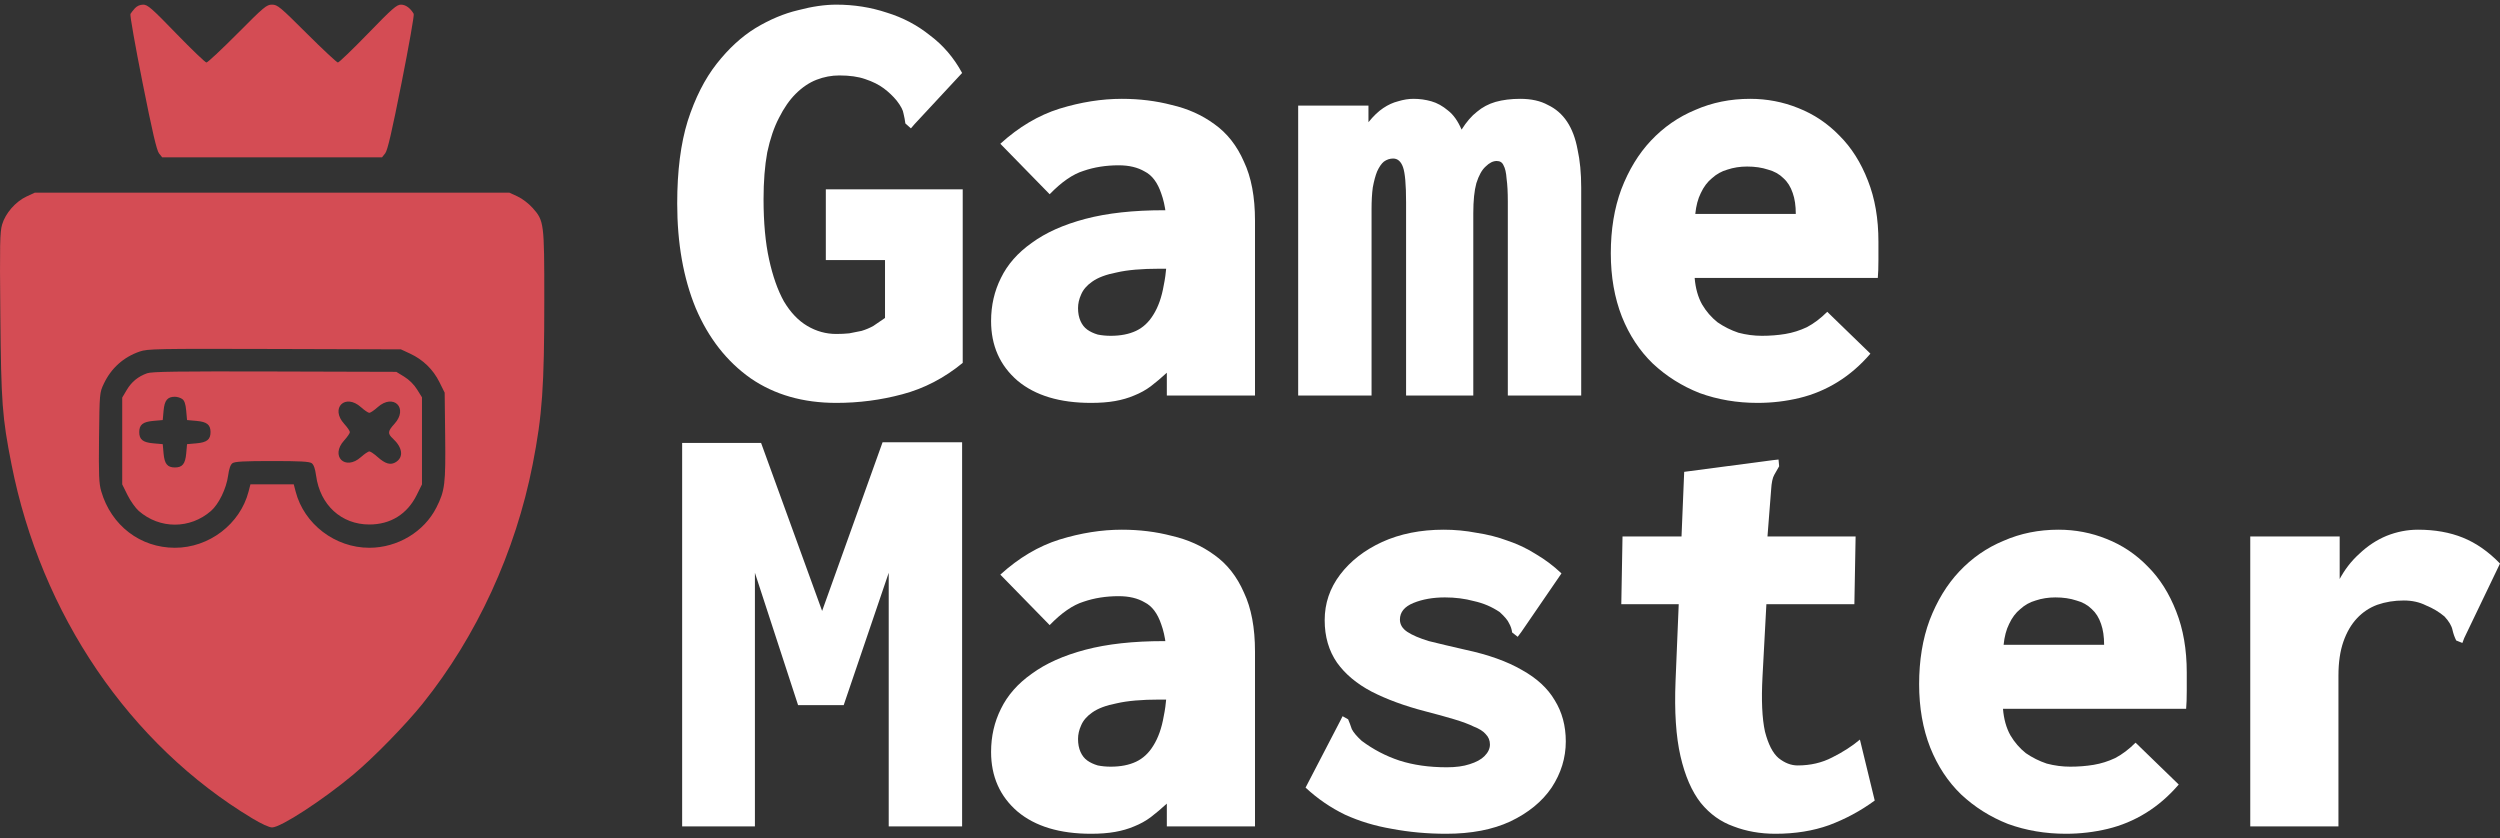 <svg width="164" height="55" viewBox="0 0 164 55" fill="none" xmlns="http://www.w3.org/2000/svg">
<rect x="0" y="0" width="164" height="55" fill="#333333" stroke="none"/>
<path d="M54.862 26.43C52.677 26.43 50.803 25.892 49.239 24.815C47.675 23.711 46.475 22.177 45.639 20.212C44.83 18.247 44.425 15.959 44.425 13.347C44.425 11.221 44.654 9.417 45.113 7.937C45.598 6.429 46.232 5.178 47.014 4.182C47.796 3.186 48.646 2.405 49.563 1.84C50.507 1.274 51.437 0.884 52.354 0.669C53.271 0.426 54.107 0.305 54.862 0.305C56.021 0.305 57.127 0.48 58.179 0.83C59.23 1.153 60.174 1.651 61.01 2.324C61.873 2.97 62.575 3.791 63.114 4.787L59.999 8.139L59.756 8.421L59.392 8.098C59.365 7.883 59.325 7.668 59.271 7.452C59.244 7.237 59.096 6.954 58.826 6.604C58.583 6.308 58.3 6.039 57.977 5.797C57.653 5.554 57.248 5.352 56.763 5.191C56.305 5.029 55.738 4.949 55.064 4.949C54.552 4.949 54.053 5.043 53.567 5.231C53.082 5.42 52.623 5.729 52.192 6.16C51.788 6.564 51.423 7.089 51.1 7.735C50.776 8.354 50.52 9.108 50.331 9.996C50.169 10.884 50.089 11.907 50.089 13.065C50.089 14.599 50.21 15.918 50.453 17.022C50.695 18.126 51.019 19.041 51.423 19.768C51.855 20.494 52.367 21.033 52.961 21.383C53.554 21.733 54.188 21.908 54.862 21.908C55.158 21.908 55.442 21.894 55.711 21.867C55.981 21.814 56.251 21.76 56.52 21.706C56.79 21.625 57.046 21.517 57.289 21.383C57.532 21.221 57.788 21.046 58.057 20.858V17.062H54.174V12.419H63.154V23.805C61.941 24.802 60.619 25.488 59.19 25.865C57.788 26.242 56.345 26.43 54.862 26.43Z" fill="white"/>
<path d="M71.568 26.43C69.519 26.43 67.914 25.945 66.754 24.977C65.595 23.98 65.015 22.675 65.015 21.06C65.015 20.037 65.231 19.095 65.662 18.233C66.094 17.345 66.768 16.578 67.685 15.932C68.602 15.259 69.775 14.734 71.204 14.357C72.633 13.98 74.346 13.792 76.341 13.792C76.422 13.792 76.571 13.792 76.787 13.792C77.002 13.792 77.245 13.792 77.515 13.792C77.784 13.792 78.013 13.792 78.202 13.792L78.364 17.587C78.202 17.587 77.973 17.587 77.676 17.587C77.38 17.587 77.07 17.601 76.746 17.628C76.449 17.628 76.22 17.628 76.058 17.628C74.899 17.628 73.968 17.708 73.267 17.87C72.566 18.004 72.027 18.206 71.649 18.476C71.299 18.718 71.056 19 70.921 19.323C70.786 19.62 70.719 19.916 70.719 20.212C70.719 20.535 70.773 20.817 70.881 21.06C70.989 21.302 71.137 21.49 71.326 21.625C71.514 21.76 71.743 21.867 72.013 21.948C72.283 22.002 72.566 22.029 72.863 22.029C73.51 22.029 74.063 21.921 74.521 21.706C74.98 21.49 75.357 21.14 75.654 20.656C75.978 20.145 76.207 19.498 76.341 18.718C76.503 17.937 76.584 16.982 76.584 15.851C76.584 14.478 76.449 13.428 76.18 12.701C75.937 11.975 75.573 11.49 75.088 11.248C74.629 10.979 74.063 10.844 73.389 10.844C72.553 10.844 71.784 10.965 71.083 11.207C70.382 11.423 69.64 11.934 68.858 12.742L65.622 9.431C66.835 8.327 68.13 7.56 69.505 7.129C70.908 6.698 72.269 6.483 73.591 6.483C74.75 6.483 75.843 6.618 76.867 6.887C77.919 7.129 78.85 7.546 79.659 8.139C80.495 8.731 81.142 9.552 81.6 10.602C82.086 11.625 82.328 12.917 82.328 14.478V25.945H76.544V24.451C76.193 24.775 75.843 25.071 75.492 25.34C75.168 25.582 74.804 25.784 74.4 25.945C74.022 26.107 73.604 26.228 73.146 26.309C72.687 26.39 72.162 26.43 71.568 26.43Z" fill="white"/>
<path d="M85.16 25.945V6.927H89.771V8.017C90.095 7.614 90.419 7.304 90.742 7.089C91.066 6.873 91.389 6.725 91.713 6.645C92.064 6.537 92.401 6.483 92.724 6.483C93.129 6.483 93.52 6.537 93.897 6.645C94.275 6.752 94.639 6.954 94.99 7.25C95.34 7.519 95.637 7.937 95.88 8.502C96.203 7.991 96.54 7.6 96.891 7.331C97.242 7.035 97.646 6.82 98.105 6.685C98.59 6.55 99.129 6.483 99.722 6.483C100.451 6.483 101.057 6.618 101.543 6.887C102.055 7.129 102.473 7.493 102.797 7.977C103.12 8.462 103.35 9.067 103.485 9.794C103.646 10.521 103.727 11.355 103.727 12.298V25.945H98.913V13.226C98.913 12.607 98.886 12.109 98.833 11.732C98.806 11.329 98.738 11.032 98.63 10.844C98.549 10.655 98.401 10.561 98.185 10.561C97.943 10.561 97.7 10.682 97.457 10.925C97.215 11.14 97.012 11.504 96.85 12.015C96.716 12.499 96.648 13.159 96.648 13.993V25.945H92.239V13.267C92.239 12.109 92.172 11.342 92.037 10.965C91.902 10.588 91.686 10.4 91.389 10.4C91.174 10.4 90.972 10.467 90.783 10.602C90.621 10.736 90.473 10.952 90.338 11.248C90.23 11.517 90.135 11.867 90.055 12.298C90.001 12.701 89.974 13.172 89.974 13.711V25.945H85.16Z" fill="white"/>
<path d="M115.296 26.43C113.948 26.43 112.68 26.215 111.494 25.784C110.334 25.326 109.31 24.68 108.42 23.846C107.557 23.011 106.882 21.988 106.397 20.777C105.912 19.539 105.669 18.152 105.669 16.618C105.669 15.057 105.898 13.657 106.357 12.419C106.842 11.153 107.489 10.09 108.298 9.229C109.134 8.341 110.105 7.668 111.211 7.21C112.316 6.725 113.516 6.483 114.811 6.483C115.917 6.483 116.968 6.685 117.966 7.089C118.991 7.493 119.894 8.098 120.676 8.906C121.458 9.686 122.079 10.669 122.537 11.853C122.996 13.011 123.225 14.343 123.225 15.851C123.225 16.174 123.225 16.578 123.225 17.062C123.225 17.547 123.211 17.937 123.184 18.233H111.17C111.224 18.906 111.386 19.485 111.656 19.97C111.925 20.427 112.262 20.817 112.667 21.14C113.098 21.437 113.557 21.665 114.042 21.827C114.555 21.962 115.067 22.029 115.58 22.029C116.119 22.029 116.631 21.988 117.117 21.908C117.602 21.827 118.074 21.679 118.532 21.463C118.991 21.221 119.436 20.885 119.867 20.454L122.699 23.2C122.052 23.953 121.337 24.573 120.555 25.057C119.773 25.542 118.937 25.892 118.047 26.107C117.157 26.322 116.24 26.43 115.296 26.43ZM111.211 14.034H117.804C117.804 13.495 117.737 13.038 117.602 12.661C117.467 12.257 117.265 11.934 116.995 11.692C116.726 11.423 116.389 11.234 115.984 11.127C115.58 10.992 115.121 10.925 114.609 10.925C114.15 10.925 113.719 10.992 113.314 11.127C112.937 11.234 112.6 11.423 112.303 11.692C112.006 11.934 111.764 12.257 111.575 12.661C111.386 13.038 111.265 13.495 111.211 14.034Z" fill="white"/>
<path d="M44.749 54.211V29.055H49.927L53.931 40.078L57.896 29.014H63.114V54.211H58.3V37.575L55.347 46.256H52.354L49.522 37.575V54.211H44.749Z" fill="white"/>
<path d="M71.568 54.695C69.519 54.695 67.914 54.211 66.754 53.241C65.595 52.245 65.015 50.94 65.015 49.325C65.015 48.302 65.231 47.36 65.662 46.498C66.094 45.61 66.768 44.843 67.685 44.197C68.602 43.524 69.775 42.999 71.204 42.622C72.633 42.245 74.346 42.057 76.341 42.057C76.422 42.057 76.571 42.057 76.787 42.057C77.002 42.057 77.245 42.057 77.515 42.057C77.784 42.057 78.013 42.057 78.202 42.057L78.364 45.852C78.202 45.852 77.973 45.852 77.676 45.852C77.38 45.852 77.07 45.866 76.746 45.892C76.449 45.892 76.22 45.892 76.058 45.892C74.899 45.892 73.968 45.973 73.267 46.135C72.566 46.269 72.027 46.471 71.649 46.74C71.299 46.983 71.056 47.265 70.921 47.588C70.786 47.885 70.719 48.181 70.719 48.477C70.719 48.8 70.773 49.082 70.881 49.325C70.989 49.567 71.137 49.755 71.326 49.89C71.514 50.025 71.743 50.132 72.013 50.213C72.283 50.267 72.566 50.294 72.863 50.294C73.51 50.294 74.063 50.186 74.521 49.971C74.98 49.755 75.357 49.406 75.654 48.921C75.978 48.41 76.207 47.763 76.341 46.983C76.503 46.202 76.584 45.246 76.584 44.116C76.584 42.743 76.449 41.693 76.18 40.966C75.937 40.239 75.573 39.755 75.088 39.513C74.629 39.243 74.063 39.109 73.389 39.109C72.553 39.109 71.784 39.23 71.083 39.472C70.382 39.688 69.64 40.199 68.858 41.007L65.622 37.696C66.835 36.592 68.13 35.825 69.505 35.394C70.908 34.963 72.269 34.748 73.591 34.748C74.75 34.748 75.843 34.883 76.867 35.152C77.919 35.394 78.85 35.811 79.659 36.404C80.495 36.996 81.142 37.817 81.6 38.867C82.086 39.89 82.328 41.182 82.328 42.743V54.211H76.544V52.717C76.193 53.039 75.843 53.336 75.492 53.605C75.168 53.847 74.804 54.049 74.4 54.211C74.022 54.372 73.604 54.493 73.146 54.574C72.687 54.655 72.162 54.695 71.568 54.695Z" fill="white"/>
<path d="M94.868 54.695C93.628 54.695 92.441 54.587 91.309 54.372C90.203 54.184 89.178 53.874 88.234 53.443C87.29 52.986 86.427 52.394 85.645 51.667L87.911 47.306L88.073 46.983L88.436 47.185C88.517 47.373 88.598 47.588 88.679 47.831C88.787 48.046 89.003 48.302 89.326 48.598C90.082 49.163 90.904 49.594 91.794 49.89C92.711 50.186 93.749 50.334 94.909 50.334C95.502 50.334 96.001 50.267 96.406 50.132C96.837 49.998 97.161 49.823 97.376 49.607C97.619 49.365 97.74 49.109 97.74 48.84C97.74 48.571 97.646 48.342 97.457 48.154C97.295 47.965 97.039 47.804 96.689 47.669C96.365 47.508 95.934 47.346 95.394 47.185C94.855 47.023 94.221 46.848 93.493 46.66C92.145 46.31 90.972 45.879 89.974 45.368C89.003 44.856 88.248 44.224 87.708 43.47C87.169 42.689 86.899 41.761 86.899 40.684C86.899 39.58 87.237 38.584 87.911 37.696C88.585 36.807 89.502 36.094 90.661 35.556C91.848 35.017 93.196 34.748 94.707 34.748C95.435 34.748 96.149 34.815 96.85 34.95C97.579 35.058 98.266 35.233 98.913 35.475C99.561 35.69 100.181 35.986 100.774 36.363C101.368 36.713 101.92 37.13 102.433 37.615L99.803 41.451L99.561 41.774L99.197 41.491C99.17 41.276 99.102 41.074 98.994 40.886C98.913 40.697 98.711 40.455 98.388 40.159C97.875 39.809 97.309 39.567 96.689 39.432C96.095 39.27 95.462 39.19 94.787 39.19C94.005 39.19 93.318 39.311 92.724 39.553C92.131 39.795 91.835 40.159 91.835 40.643C91.835 40.966 91.996 41.236 92.32 41.451C92.644 41.666 93.115 41.868 93.736 42.057C94.383 42.218 95.178 42.407 96.122 42.622C97.632 42.945 98.873 43.389 99.844 43.954C100.815 44.493 101.529 45.152 101.988 45.933C102.473 46.714 102.716 47.615 102.716 48.638C102.716 49.715 102.406 50.724 101.786 51.667C101.165 52.582 100.262 53.322 99.075 53.888C97.916 54.426 96.513 54.695 94.868 54.695Z" fill="white"/>
<path d="M116.469 54.695C115.472 54.695 114.555 54.533 113.719 54.211C112.883 53.914 112.168 53.403 111.575 52.676C110.982 51.922 110.537 50.9 110.24 49.607C109.943 48.315 109.835 46.673 109.916 44.681L110.483 30.953L116.308 30.185L116.672 30.145L116.712 30.589C116.604 30.777 116.496 30.966 116.389 31.154C116.281 31.343 116.213 31.666 116.186 32.123L115.701 38.342H115.944L115.62 44.398C115.539 45.933 115.593 47.131 115.782 47.992C115.998 48.827 116.294 49.406 116.672 49.728C117.076 50.051 117.494 50.213 117.926 50.213C118.762 50.213 119.517 50.038 120.191 49.688C120.892 49.338 121.499 48.948 122.011 48.517L122.982 52.515C122.065 53.188 121.067 53.726 119.989 54.13C118.937 54.507 117.764 54.695 116.469 54.695ZM106.437 35.192H121.728L121.647 39.634H106.357L106.437 35.192Z" fill="white"/>
<path d="M135.522 54.695C134.174 54.695 132.906 54.48 131.72 54.049C130.56 53.591 129.535 52.945 128.645 52.111C127.782 51.276 127.108 50.253 126.623 49.042C126.137 47.804 125.895 46.417 125.895 44.883C125.895 43.322 126.124 41.922 126.582 40.684C127.068 39.419 127.715 38.355 128.524 37.494C129.36 36.605 130.331 35.932 131.437 35.475C132.542 34.99 133.742 34.748 135.037 34.748C136.142 34.748 137.194 34.95 138.192 35.354C139.217 35.758 140.12 36.363 140.902 37.171C141.684 37.951 142.304 38.934 142.763 40.118C143.221 41.276 143.451 42.608 143.451 44.116C143.451 44.439 143.451 44.843 143.451 45.327C143.451 45.812 143.437 46.202 143.41 46.498H131.396C131.45 47.171 131.612 47.75 131.881 48.234C132.151 48.692 132.488 49.082 132.893 49.406C133.324 49.702 133.783 49.93 134.268 50.092C134.78 50.227 135.293 50.294 135.805 50.294C136.345 50.294 136.857 50.253 137.342 50.173C137.828 50.092 138.3 49.944 138.758 49.728C139.217 49.486 139.662 49.15 140.093 48.719L142.925 51.465C142.278 52.218 141.563 52.838 140.781 53.322C139.999 53.807 139.163 54.157 138.273 54.372C137.383 54.587 136.466 54.695 135.522 54.695ZM131.437 42.299H138.03C138.03 41.761 137.963 41.303 137.828 40.926C137.693 40.522 137.491 40.199 137.221 39.957C136.951 39.688 136.614 39.499 136.21 39.392C135.805 39.257 135.347 39.19 134.834 39.19C134.376 39.19 133.944 39.257 133.54 39.392C133.162 39.499 132.825 39.688 132.529 39.957C132.232 40.199 131.989 40.522 131.801 40.926C131.612 41.303 131.49 41.761 131.437 42.299Z" fill="white"/>
<path d="M147.617 35.192H153.483V40.401L152.835 40.239C152.916 39.432 153.119 38.705 153.442 38.059C153.793 37.386 154.238 36.807 154.777 36.323C155.316 35.811 155.91 35.421 156.557 35.152C157.231 34.883 157.919 34.748 158.62 34.748C159.726 34.748 160.71 34.923 161.573 35.273C162.436 35.623 163.245 36.188 164 36.969L161.654 41.855L161.532 42.178L161.128 42.016C161.02 41.801 160.939 41.572 160.885 41.33C160.831 41.061 160.656 40.764 160.359 40.441C160.009 40.145 159.604 39.903 159.146 39.715C158.714 39.499 158.229 39.392 157.69 39.392C157.069 39.392 156.489 39.486 155.95 39.674C155.438 39.863 154.993 40.159 154.615 40.563C154.238 40.966 153.941 41.478 153.725 42.097C153.51 42.716 153.402 43.456 153.402 44.318V54.211H147.617V35.192Z" fill="white"/>
<path fill-rule="evenodd" clip-rule="evenodd" d="M8.85 0.542C8.731 0.673 8.6 0.84 8.557 0.915C8.515 0.989 8.872 3.018 9.352 5.424C9.994 8.648 10.278 9.867 10.431 10.059L10.638 10.32H17.85H25.062L25.27 10.058C25.424 9.864 25.703 8.659 26.346 5.419C26.824 3.012 27.182 0.983 27.14 0.911C26.925 0.533 26.611 0.305 26.307 0.305C26.021 0.305 25.744 0.548 24.139 2.203C23.126 3.246 22.239 4.1 22.166 4.1C22.094 4.1 21.179 3.246 20.132 2.203C18.365 0.44 18.202 0.305 17.845 0.305C17.488 0.305 17.329 0.438 15.574 2.203C14.536 3.246 13.623 4.1 13.544 4.1C13.466 4.1 12.575 3.246 11.564 2.203C9.954 0.54 9.685 0.305 9.396 0.305C9.187 0.305 8.985 0.393 8.85 0.542ZM1.743 12.889C1.027 13.22 0.356 13.988 0.14 14.724C-0.007 15.225 -0.022 15.978 0.022 20.637C0.076 26.45 0.144 27.365 0.753 30.455C2.693 40.307 8.499 48.843 16.555 53.688C17.157 54.05 17.66 54.28 17.85 54.28C18.416 54.28 21.154 52.5 23.164 50.825C24.476 49.733 26.599 47.562 27.723 46.163C31.27 41.748 33.823 36.196 34.945 30.455C35.576 27.227 35.706 25.378 35.706 19.642C35.706 14.603 35.692 14.488 34.941 13.641C34.687 13.355 34.26 13.029 33.957 12.889L33.421 12.641H17.85H2.279L1.743 12.889ZM26.903 23.198C27.747 23.59 28.415 24.238 28.824 25.063L29.17 25.759L29.203 28.587C29.24 31.748 29.186 32.186 28.631 33.287C27.825 34.886 26.08 35.934 24.227 35.934C21.983 35.934 19.949 34.382 19.394 32.247L19.271 31.773H17.85H16.429L16.306 32.247C15.751 34.382 13.717 35.934 11.473 35.934C9.201 35.934 7.293 34.47 6.64 32.225C6.492 31.717 6.47 31.169 6.497 28.694C6.53 25.79 6.533 25.759 6.807 25.179C7.292 24.152 8.099 23.428 9.166 23.06C9.684 22.881 10.248 22.871 18.009 22.893L26.3 22.918L26.903 23.198ZM9.654 24.485C9.056 24.699 8.63 25.048 8.311 25.586L8.018 26.08V28.929V31.777L8.366 32.478C8.557 32.863 8.89 33.331 9.105 33.519C10.479 34.716 12.466 34.716 13.84 33.519C14.353 33.073 14.85 32.048 14.964 31.203C15.026 30.746 15.119 30.481 15.251 30.386C15.4 30.277 16.007 30.244 17.85 30.244C19.693 30.244 20.299 30.277 20.449 30.386C20.581 30.481 20.674 30.746 20.736 31.203C20.996 33.126 22.392 34.407 24.227 34.407C25.62 34.407 26.713 33.728 27.334 32.478L27.682 31.777V28.921V26.064L27.36 25.548C27.161 25.228 26.841 24.91 26.518 24.712L25.998 24.393L18.018 24.37C11.676 24.352 9.959 24.376 9.654 24.485ZM11.955 26.176C12.102 26.282 12.175 26.497 12.215 26.94L12.27 27.556L12.891 27.611C13.574 27.671 13.811 27.861 13.811 28.347C13.811 28.833 13.574 29.022 12.891 29.082L12.27 29.137L12.215 29.753C12.154 30.431 11.963 30.666 11.473 30.666C10.983 30.666 10.791 30.431 10.731 29.753L10.675 29.137L10.054 29.082C9.371 29.022 9.134 28.833 9.134 28.347C9.134 27.861 9.371 27.671 10.054 27.611L10.675 27.556L10.731 26.94C10.791 26.263 10.983 26.027 11.473 26.027C11.626 26.027 11.843 26.094 11.955 26.176ZM23.682 26.713C23.908 26.916 24.154 27.082 24.227 27.082C24.301 27.082 24.546 26.916 24.773 26.713C25.813 25.781 26.814 26.774 25.875 27.806C25.43 28.294 25.416 28.44 25.779 28.776C26.406 29.358 26.488 29.977 25.98 30.307C25.633 30.533 25.283 30.438 24.77 29.978C24.545 29.777 24.301 29.612 24.227 29.612C24.154 29.612 23.908 29.778 23.682 29.981C22.642 30.913 21.64 29.919 22.58 28.888C22.785 28.663 22.952 28.42 22.952 28.347C22.952 28.274 22.785 28.03 22.58 27.806C21.64 26.774 22.642 25.781 23.682 26.713Z" fill="#D44C54"/>
</svg>
